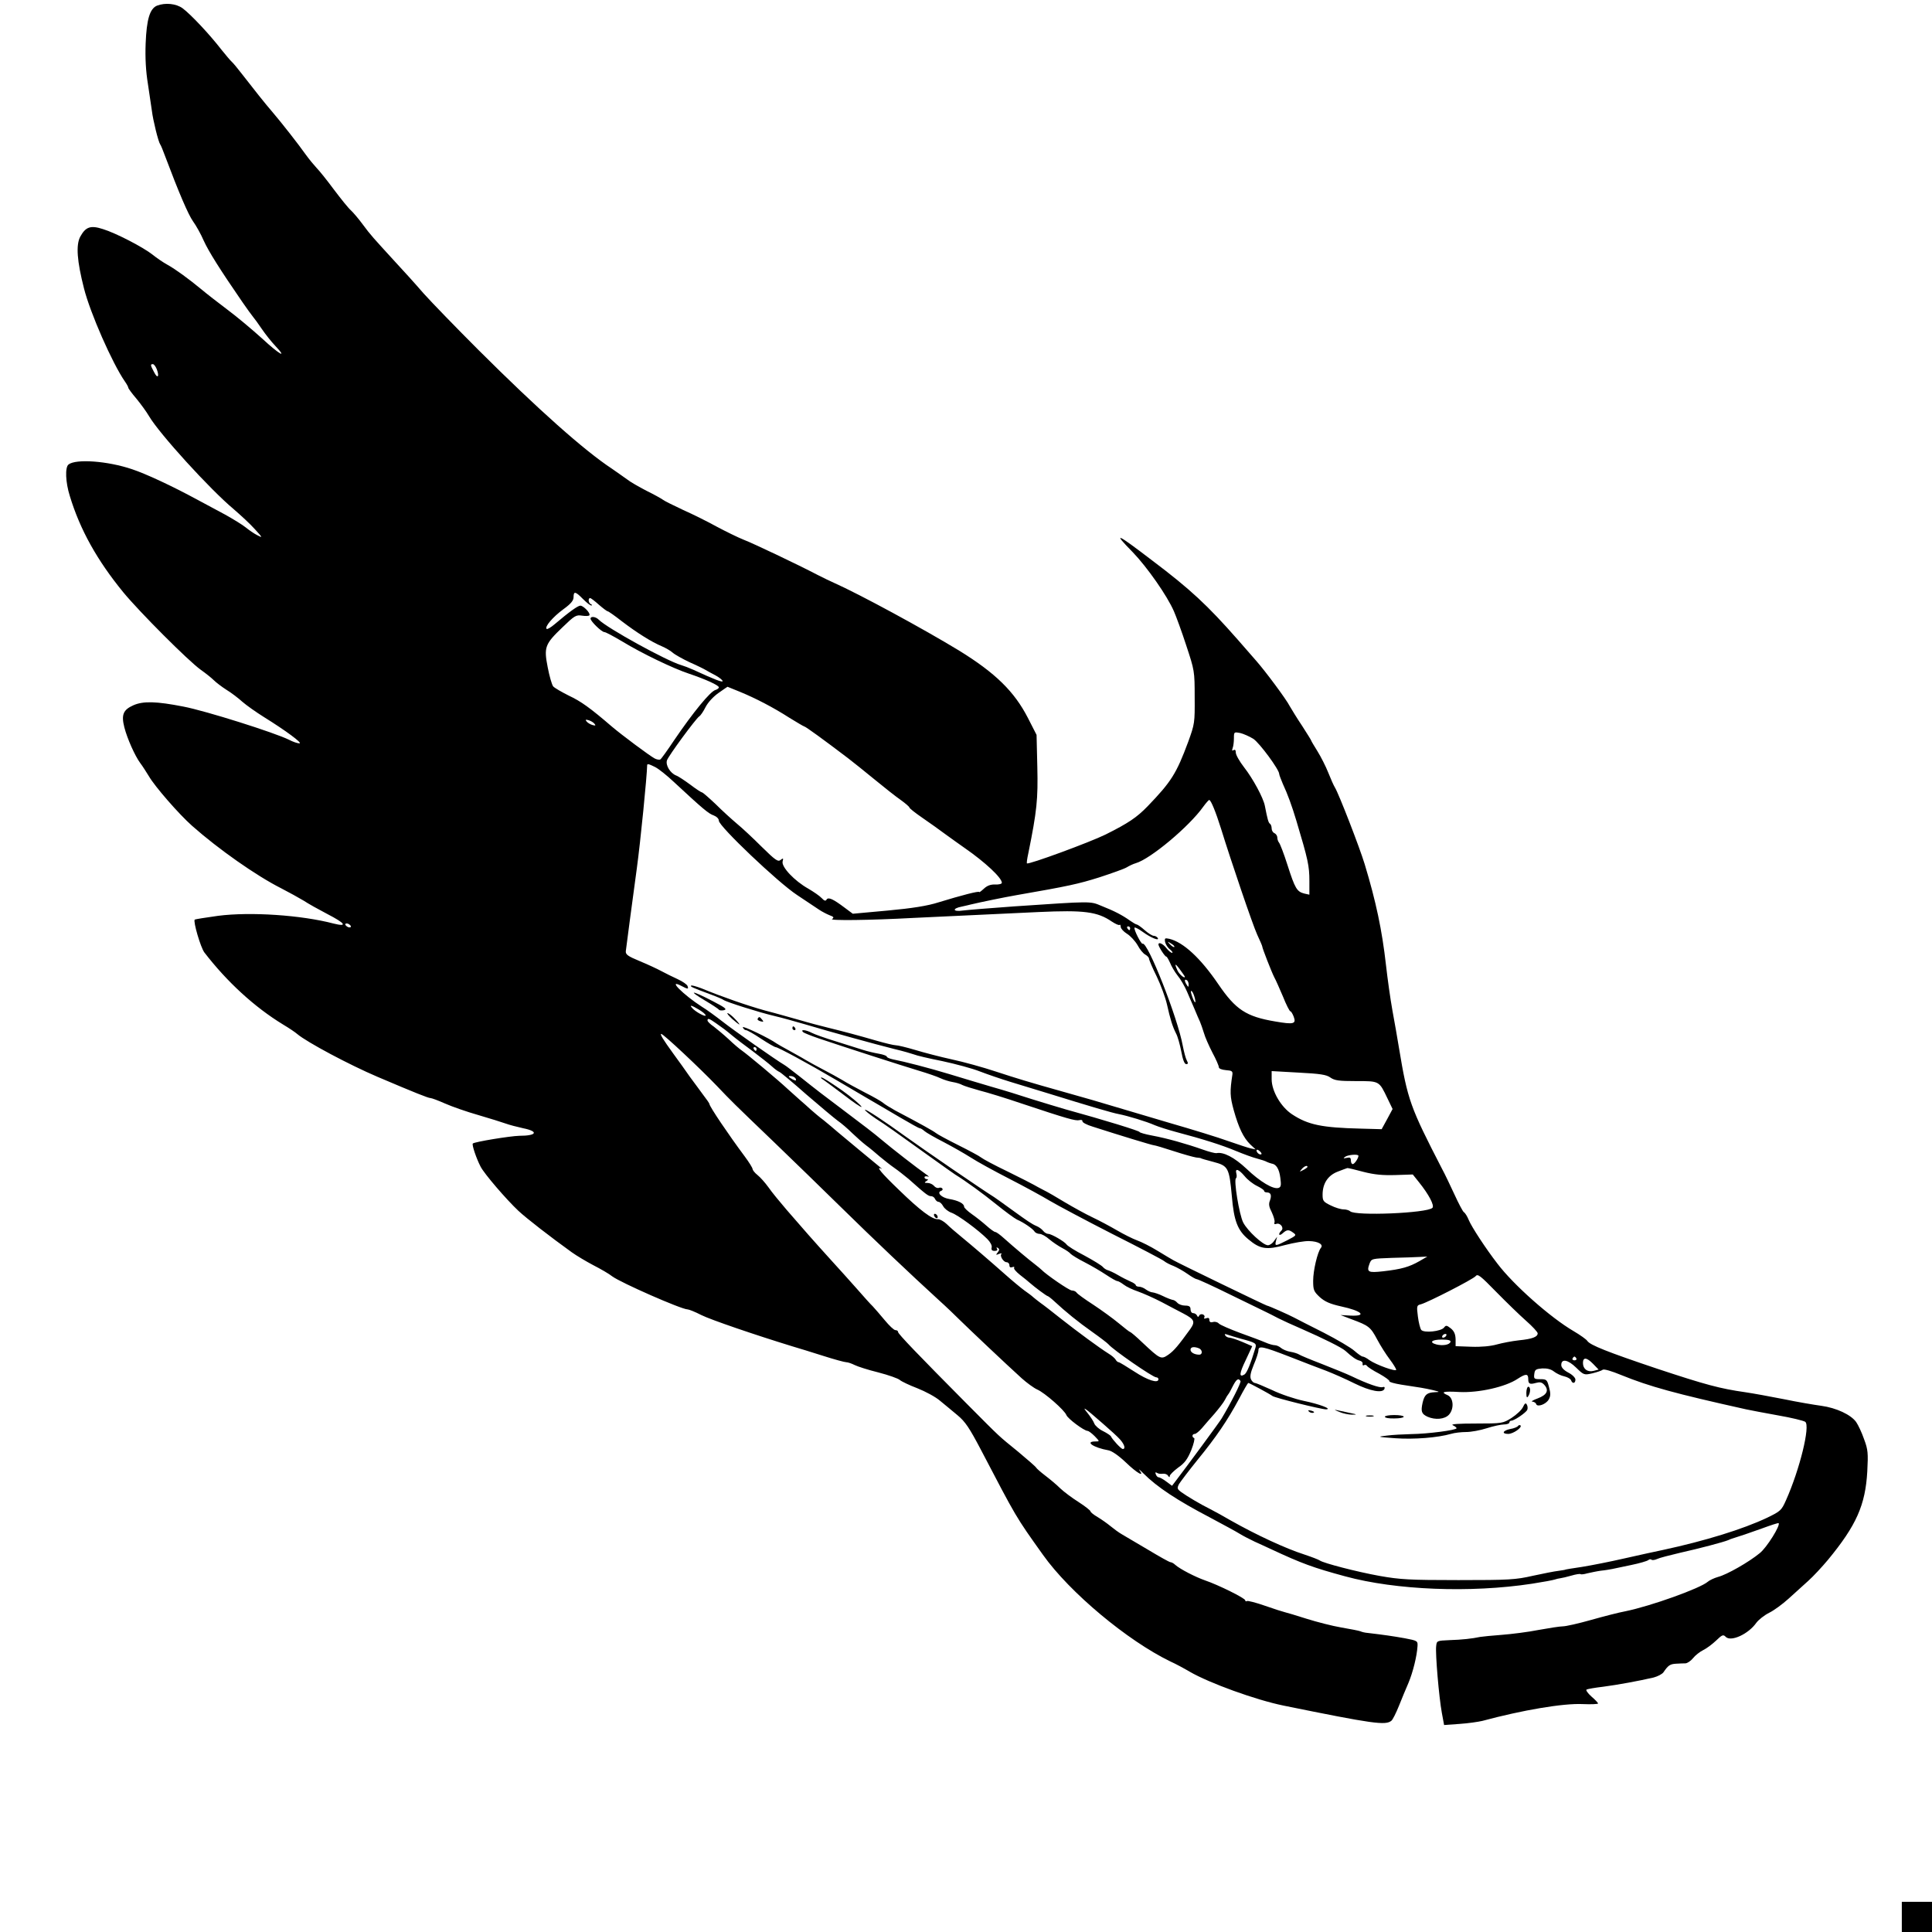 <?xml version="1.0" standalone="no"?>
<!DOCTYPE svg PUBLIC "-//W3C//DTD SVG 20010904//EN"
 "http://www.w3.org/TR/2001/REC-SVG-20010904/DTD/svg10.dtd">
<svg version="1.0" xmlns="http://www.w3.org/2000/svg"
 width="1024pt" height="1024pt" viewBox="0 0 1024 1024"
 preserveAspectRatio="xMidYMid meet">

<g transform="translate(0,1024) scale(0.1,-0.1)"
fill="#000000" stroke="none">
<path d="M832 10210 c-38 -16 -55 -73 -60 -200 -3 -77 1 -148 12 -215 8 -55
18 -119 21 -142 6 -50 34 -164 44 -178 4 -5 16 -35 27 -65 71 -189 122 -308
147 -343 16 -22 42 -68 57 -103 26 -57 85 -151 204 -324 25 -36 50 -71 57 -79
7 -8 28 -37 47 -65 19 -28 51 -68 70 -88 69 -73 24 -48 -69 38 -52 47 -134
116 -184 153 -49 37 -111 85 -137 107 -68 56 -136 106 -181 131 -22 12 -57 36
-78 53 -49 39 -195 115 -264 136 -65 21 -91 12 -120 -41 -23 -44 -17 -128 20
-273 33 -131 150 -397 217 -494 10 -14 18 -29 18 -33 0 -4 19 -30 43 -58 23
-28 53 -69 67 -93 54 -92 322 -387 450 -494 36 -31 86 -77 110 -104 43 -47 43
-48 14 -33 -18 9 -45 28 -61 41 -17 14 -66 44 -109 68 -43 23 -110 59 -149 80
-133 72 -270 136 -345 161 -130 44 -298 56 -337 25 -19 -15 -16 -94 7 -167 54
-178 144 -340 284 -511 86 -104 343 -362 410 -410 27 -19 58 -44 70 -56 11
-11 41 -34 66 -50 25 -15 63 -44 85 -64 22 -19 73 -55 113 -80 116 -72 208
-140 189 -140 -10 0 -34 8 -55 19 -74 37 -440 153 -560 176 -143 28 -213 30
-265 7 -54 -24 -65 -50 -48 -117 15 -59 56 -151 84 -189 13 -17 33 -49 46 -70
31 -54 159 -201 229 -263 140 -124 341 -265 472 -331 41 -21 95 -51 120 -66
24 -16 80 -47 124 -70 97 -50 110 -70 34 -51 -171 45 -441 63 -612 41 -65 -9
-121 -18 -124 -20 -9 -10 31 -147 51 -174 120 -156 266 -290 417 -382 32 -19
66 -42 76 -51 51 -43 276 -163 424 -226 202 -86 270 -113 282 -113 6 0 41 -13
77 -29 36 -16 116 -44 176 -61 61 -18 126 -38 145 -45 19 -7 61 -18 93 -25 84
-17 72 -40 -21 -40 -47 -1 -238 -32 -246 -41 -6 -6 19 -80 41 -122 19 -38 138
-176 201 -235 43 -40 168 -137 282 -219 25 -18 77 -49 115 -69 39 -20 84 -46
100 -59 46 -34 367 -175 399 -175 7 0 40 -13 73 -30 50 -25 284 -105 483 -166
30 -9 103 -31 162 -50 59 -19 115 -34 123 -34 9 0 29 -7 45 -15 16 -8 72 -26
125 -39 54 -14 105 -32 114 -40 9 -8 51 -28 93 -44 43 -17 97 -46 120 -66 24
-20 66 -54 93 -77 41 -34 63 -67 124 -183 190 -363 182 -351 329 -557 142
-200 448 -455 675 -565 29 -13 75 -38 102 -54 105 -61 351 -150 498 -180 477
-97 541 -106 572 -80 7 6 24 40 39 77 15 38 38 93 51 123 24 57 45 143 48 194
2 29 0 30 -68 43 -62 11 -110 18 -195 28 -14 1 -32 5 -40 9 -8 3 -54 12 -101
20 -47 8 -129 29 -183 46 -54 17 -106 33 -116 35 -9 2 -57 17 -105 34 -48 17
-92 28 -96 25 -5 -3 -9 -1 -9 4 0 11 -143 82 -214 106 -51 18 -131 59 -157 82
-8 8 -20 14 -25 14 -6 0 -59 30 -119 66 -61 36 -123 73 -139 82 -16 9 -43 29
-60 43 -17 14 -48 36 -68 48 -21 12 -38 26 -38 30 0 5 -28 27 -62 49 -35 22
-79 55 -98 73 -19 19 -55 49 -80 68 -25 19 -46 38 -48 42 -2 5 -45 42 -95 84
-110 90 -84 65 -275 257 -256 258 -362 368 -362 378 0 6 -6 10 -14 10 -8 0
-33 24 -57 53 -23 28 -52 61 -63 73 -12 11 -50 54 -86 95 -36 40 -96 108 -135
150 -38 42 -93 103 -121 135 -28 32 -80 92 -115 132 -35 41 -79 94 -96 119
-18 25 -44 54 -58 65 -14 11 -25 25 -26 31 0 7 -19 37 -42 68 -85 114 -187
265 -187 278 0 3 -15 25 -33 48 -17 24 -49 66 -70 95 -20 29 -60 85 -88 123
-55 76 -73 105 -64 105 11 0 206 -183 294 -275 80 -84 83 -87 305 -300 97 -93
257 -249 355 -345 170 -167 366 -353 516 -490 39 -35 91 -85 116 -110 48 -47
238 -227 324 -305 28 -25 65 -52 83 -60 39 -17 144 -109 154 -135 7 -19 93
-83 112 -84 6 0 23 -13 38 -28 27 -28 27 -28 4 -28 -59 0 -10 -33 69 -47 18
-3 54 -28 92 -64 59 -57 102 -81 72 -41 -7 9 3 1 22 -18 72 -72 178 -142 352
-233 67 -36 138 -74 157 -86 19 -12 55 -30 80 -42 25 -11 63 -29 85 -39 165
-77 225 -99 395 -145 268 -73 663 -89 990 -39 58 9 112 19 120 22 8 3 22 6 30
7 8 1 35 7 59 14 23 7 45 10 48 8 2 -3 19 -1 36 4 18 4 50 11 72 14 22 2 49 7
60 9 11 2 56 12 100 21 44 9 85 21 91 26 6 5 14 6 17 2 4 -3 17 -2 30 4 12 6
67 20 122 33 103 23 228 56 255 67 8 4 17 7 20 8 39 12 90 29 159 54 46 17 86
30 88 28 11 -11 -63 -130 -100 -159 -57 -47 -174 -114 -221 -126 -21 -6 -46
-18 -55 -26 -39 -34 -299 -128 -436 -156 -33 -6 -115 -27 -182 -46 -67 -19
-134 -34 -150 -34 -15 0 -73 -9 -128 -19 -55 -11 -143 -22 -195 -26 -52 -4
-104 -9 -115 -11 -42 -9 -96 -15 -162 -17 -67 -3 -68 -3 -71 -32 -5 -39 15
-272 30 -353 l12 -65 83 6 c45 3 99 11 120 16 212 57 428 94 532 89 45 -2 81
0 81 3 0 4 -16 21 -35 37 -19 17 -31 34 -26 37 5 3 45 10 88 15 77 10 191 31
268 49 22 6 45 18 52 28 25 37 35 43 66 45 18 1 40 2 51 2 10 1 28 13 40 28
11 14 35 33 53 42 17 8 48 31 68 50 33 32 39 34 52 20 28 -27 120 15 162 75
12 16 42 40 68 53 25 12 71 46 102 74 31 28 78 71 105 95 27 24 74 75 105 112
150 182 198 290 208 468 5 97 4 115 -17 171 -12 35 -31 75 -42 91 -28 39 -105
75 -185 86 -37 5 -126 20 -198 35 -71 14 -164 31 -205 37 -134 19 -211 40
-465 124 -265 89 -358 126 -372 148 -4 7 -37 31 -73 52 -123 72 -318 245 -403
357 -62 80 -137 195 -152 231 -8 20 -20 39 -26 42 -6 4 -28 46 -50 94 -22 47
-51 109 -66 136 -169 328 -182 363 -228 640 -8 50 -24 140 -35 200 -11 61 -26
169 -34 240 -21 186 -53 337 -113 535 -28 92 -137 372 -157 405 -7 11 -23 47
-36 80 -13 33 -39 84 -57 113 -18 29 -33 54 -33 56 0 3 -22 37 -48 78 -27 40
-56 88 -66 105 -18 36 -131 188 -180 243 -17 20 -60 69 -96 110 -160 182 -251
267 -454 420 -191 146 -211 154 -102 43 76 -79 182 -230 218 -313 11 -25 41
-106 65 -180 44 -133 45 -137 45 -275 1 -136 0 -142 -34 -236 -63 -170 -90
-212 -215 -342 -58 -60 -103 -90 -223 -150 -83 -41 -409 -161 -417 -153 -2 2
1 25 7 52 46 226 52 289 48 459 l-4 170 -46 90 c-72 140 -172 238 -365 357
-189 115 -528 299 -663 359 -19 8 -57 27 -85 41 -111 58 -343 168 -395 188
-30 12 -93 43 -140 68 -47 26 -127 66 -179 89 -51 24 -100 48 -107 54 -8 6
-47 28 -88 48 -40 21 -86 47 -102 60 -16 12 -53 37 -81 57 -146 96 -391 314
-707 629 -116 116 -247 251 -291 300 -43 50 -112 126 -153 170 -116 127 -126
137 -169 195 -22 30 -51 64 -63 75 -13 11 -53 61 -90 110 -37 50 -78 101 -92
115 -13 14 -39 45 -57 70 -38 54 -129 170 -176 225 -39 45 -100 122 -162 202
-23 30 -48 60 -55 66 -8 7 -31 35 -53 62 -65 84 -164 189 -207 221 -34 25 -92
31 -136 14z m-1 -1927 c15 -40 4 -52 -14 -16 -20 37 -21 43 -7 43 6 0 15 -12
21 -27z m2259 -1218 c19 -19 39 -35 44 -34 6 0 5 3 -1 6 -14 5 -18 33 -5 33 4
0 25 -16 46 -35 22 -19 43 -35 47 -35 4 0 38 -24 75 -53 80 -61 158 -110 211
-132 21 -9 47 -24 58 -34 11 -10 52 -33 90 -51 39 -17 77 -36 85 -41 8 -5 32
-18 53 -29 20 -11 37 -25 37 -30 0 -8 -42 8 -155 60 -22 10 -51 21 -65 25 -76
22 -393 196 -437 241 -16 16 -43 19 -43 5 0 -14 59 -71 73 -71 7 0 50 -23 97
-51 102 -62 266 -141 350 -169 89 -30 160 -62 160 -73 0 -5 -8 -11 -18 -14
-27 -7 -118 -118 -218 -265 -36 -54 -69 -100 -74 -103 -5 -3 -19 -1 -30 5 -28
15 -174 124 -227 169 -115 99 -164 134 -228 164 -38 19 -76 41 -83 49 -7 9
-20 54 -29 101 -21 107 -15 123 78 212 64 62 72 67 104 62 19 -3 37 -2 39 2 7
11 -32 51 -48 51 -13 0 -58 -32 -137 -99 -20 -17 -39 -28 -42 -24 -11 11 33
63 89 104 40 29 54 46 54 64 0 33 10 31 50 -10z m830 -491 c83 -34 178 -83
265 -139 39 -24 73 -44 77 -45 7 0 107 -73 232 -168 26 -20 90 -71 141 -113
51 -42 113 -91 139 -109 25 -18 46 -36 46 -40 0 -4 30 -28 68 -54 37 -25 92
-65 122 -87 30 -22 78 -56 105 -75 105 -73 195 -156 195 -183 0 -6 -16 -10
-35 -9 -24 1 -43 -6 -60 -22 -14 -13 -25 -21 -25 -18 0 7 -93 -17 -217 -55
-56 -18 -137 -31 -267 -43 l-186 -17 -43 32 c-61 46 -87 58 -96 43 -5 -9 -12
-7 -26 8 -10 11 -42 33 -71 50 -73 41 -143 115 -136 144 5 18 3 19 -11 8 -13
-11 -27 -2 -100 70 -46 46 -105 101 -132 123 -26 22 -77 68 -112 103 -36 34
-68 62 -72 62 -4 0 -32 18 -62 41 -30 22 -64 45 -76 49 -31 13 -56 54 -48 80
8 24 153 221 171 233 7 4 22 26 34 50 13 25 41 55 68 74 26 18 47 33 48 33 0
0 29 -12 64 -26z m-770 -169 c9 -11 7 -12 -9 -8 -11 3 -25 11 -31 18 -9 11 -7
12 9 8 11 -3 25 -11 31 -18z m3493 -81 c33 -22 137 -163 137 -186 0 -5 9 -28
19 -52 26 -56 48 -116 72 -196 62 -207 69 -239 69 -320 l0 -72 -27 6 c-39 10
-49 26 -89 151 -19 60 -40 114 -45 119 -5 6 -9 18 -9 27 0 9 -7 19 -15 23 -8
3 -15 14 -15 25 0 11 -4 22 -9 25 -8 5 -13 23 -27 95 -8 42 -63 144 -110 204
-24 31 -44 66 -44 78 0 13 -4 18 -12 13 -8 -5 -9 -2 -5 10 4 10 7 33 7 53 0
34 1 34 33 28 17 -4 49 -18 70 -31z m-3170 -150 c18 -9 62 -44 98 -78 155
-144 185 -169 212 -178 15 -6 27 -17 27 -28 0 -29 314 -328 415 -394 50 -33
102 -68 117 -78 15 -10 40 -23 55 -29 22 -8 25 -12 13 -20 -15 -9 194 -7 435
6 102 5 406 19 660 31 240 11 311 2 387 -50 20 -13 39 -22 42 -18 3 3 6 -2 6
-11 0 -8 15 -25 33 -36 18 -11 43 -38 56 -60 12 -23 31 -46 42 -51 10 -6 19
-15 19 -21 0 -6 18 -49 41 -95 22 -46 46 -112 54 -147 18 -80 29 -116 48 -154
9 -16 21 -60 28 -96 8 -44 17 -67 26 -67 11 0 11 5 3 20 -6 11 -15 46 -21 77
-27 149 -187 555 -213 541 -7 -4 -47 74 -43 85 1 4 20 -5 42 -21 44 -32 92
-52 81 -33 -4 6 -14 11 -21 11 -8 0 -30 14 -48 30 -19 17 -38 30 -42 30 -4 0
-21 10 -38 22 -38 27 -79 49 -150 77 -60 25 -47 25 -462 -3 -126 -9 -249 -19
-272 -22 -54 -8 -58 11 -5 21 20 5 42 9 47 11 50 12 176 38 245 50 271 47 326
59 437 94 67 22 132 45 145 53 13 8 34 18 48 22 77 22 283 194 358 300 14 19
28 35 31 35 9 0 35 -64 62 -150 55 -178 168 -510 192 -563 15 -32 27 -60 27
-63 0 -9 50 -137 64 -164 8 -14 28 -60 46 -102 17 -43 35 -78 39 -78 4 0 12
-13 18 -29 14 -38 0 -42 -98 -25 -155 26 -210 63 -302 198 -94 138 -185 222
-259 240 -24 5 -26 4 -23 -16 3 -13 14 -31 26 -40 12 -10 17 -18 11 -18 -6 0
-19 11 -30 25 -18 23 -42 34 -42 19 0 -11 34 -64 41 -64 4 0 12 -15 20 -32 7
-18 25 -49 40 -68 16 -19 38 -57 50 -85 12 -27 30 -70 41 -95 10 -25 23 -54
28 -65 5 -11 14 -38 21 -60 6 -22 27 -69 45 -104 19 -35 34 -70 34 -77 0 -8
15 -14 38 -16 31 -2 36 -6 34 -23 -14 -91 -13 -116 7 -189 26 -93 51 -146 88
-182 l28 -26 -25 5 c-14 3 -68 21 -120 39 -52 19 -192 62 -310 96 -118 35
-244 72 -280 83 -62 19 -192 57 -290 84 -178 50 -240 69 -350 105 -69 23 -174
52 -235 65 -60 13 -148 36 -194 50 -47 14 -93 25 -104 25 -10 0 -56 11 -101
24 -93 27 -175 49 -261 70 -33 8 -98 25 -145 39 -47 13 -130 37 -185 51 -94
26 -229 73 -338 118 -27 10 -51 17 -54 14 -6 -5 5 -10 107 -48 30 -11 60 -24
65 -28 15 -11 189 -66 270 -85 39 -9 113 -30 165 -45 134 -40 370 -105 470
-130 47 -11 94 -25 105 -29 11 -5 78 -21 149 -35 70 -15 160 -39 200 -55 39
-15 112 -40 161 -55 50 -15 140 -43 200 -61 223 -69 341 -104 375 -110 46 -9
146 -39 191 -59 19 -8 69 -24 110 -35 147 -39 245 -70 319 -101 41 -17 93 -36
114 -41 22 -6 44 -13 50 -17 6 -3 17 -7 25 -9 25 -3 41 -28 47 -76 5 -38 4
-48 -9 -53 -27 -10 -98 32 -170 101 -65 61 -123 91 -160 83 -6 -1 -39 7 -72
19 -88 31 -191 60 -267 74 -38 7 -68 16 -68 19 0 6 -185 63 -395 121 -38 11
-117 35 -175 53 -58 19 -154 49 -215 66 -60 18 -159 47 -220 66 -112 34 -244
68 -302 79 -18 4 -33 10 -33 15 0 4 -19 11 -42 15 -24 4 -61 13 -83 20 -22 7
-86 27 -143 45 -56 17 -115 38 -130 46 -31 16 -61 19 -46 4 5 -5 43 -20 84
-34 127 -43 440 -144 530 -171 47 -14 99 -32 115 -40 17 -8 46 -17 64 -20 19
-3 42 -10 52 -16 10 -5 51 -18 91 -29 40 -10 141 -41 223 -69 243 -81 286 -93
306 -88 10 3 17 0 16 -6 -1 -6 23 -19 53 -28 146 -47 317 -99 325 -99 6 0 53
-14 105 -31 52 -17 106 -32 120 -34 14 -1 25 -3 25 -4 0 -1 29 -10 65 -19 80
-21 85 -30 99 -182 11 -132 31 -182 88 -229 62 -52 96 -57 194 -30 46 12 104
22 127 21 49 -1 78 -18 63 -36 -18 -22 -41 -120 -41 -174 0 -49 3 -57 35 -87
27 -24 54 -36 112 -49 112 -24 141 -53 51 -49 l-53 3 60 -23 c89 -33 99 -40
134 -106 18 -34 48 -81 67 -106 19 -25 34 -50 34 -55 0 -12 -106 26 -142 51
-14 11 -30 19 -36 19 -5 0 -25 14 -43 30 -19 17 -92 60 -164 97 -71 36 -141
71 -155 79 -28 15 -138 64 -145 64 -5 0 -474 227 -495 240 -8 4 -46 27 -84 50
-37 23 -87 48 -110 56 -22 8 -70 32 -106 53 -36 21 -94 52 -130 69 -36 17
-101 53 -145 79 -44 27 -96 57 -115 66 -19 10 -42 22 -50 27 -8 5 -71 37 -140
71 -69 33 -132 67 -140 74 -8 7 -62 36 -120 65 -58 29 -112 58 -120 65 -14 11
-78 47 -215 119 -27 15 -56 33 -65 41 -8 7 -51 32 -95 54 -44 23 -98 52 -120
66 -22 13 -67 38 -100 55 -33 17 -76 41 -95 52 -19 12 -60 34 -90 51 -30 16
-59 33 -65 37 -37 27 -183 97 -178 85 3 -8 10 -15 17 -15 6 0 42 -20 79 -45
38 -25 73 -45 78 -45 12 0 173 -87 314 -170 44 -26 118 -69 165 -97 47 -27
128 -75 181 -106 53 -31 99 -57 104 -57 5 0 16 -7 25 -15 9 -8 54 -34 101 -58
46 -24 111 -61 144 -82 32 -21 125 -72 205 -113 80 -41 177 -94 215 -117 39
-23 187 -102 330 -175 143 -72 267 -137 275 -144 8 -7 31 -19 50 -26 19 -8 53
-27 74 -42 21 -15 44 -28 49 -28 6 0 85 -36 176 -81 91 -44 177 -86 191 -93
14 -7 43 -21 65 -33 22 -11 78 -37 125 -57 114 -50 211 -98 231 -116 36 -33
58 -48 76 -52 10 -2 17 -10 15 -17 -1 -7 2 -10 7 -7 5 4 12 2 16 -3 3 -6 32
-25 65 -42 32 -18 57 -36 54 -40 -2 -4 26 -12 63 -18 101 -15 124 -19 168 -29
37 -9 38 -10 10 -11 -42 -2 -55 -13 -65 -56 -10 -46 -6 -59 26 -74 41 -18 91
-14 114 11 28 31 24 89 -7 103 -40 17 -25 22 62 17 103 -5 245 27 309 70 43
28 56 28 56 -1 0 -26 8 -30 40 -21 22 6 32 4 45 -10 26 -29 15 -53 -35 -72
-25 -9 -37 -17 -28 -17 9 -1 18 -6 20 -13 6 -18 53 -1 67 25 10 18 10 33 1 65
-10 39 -13 42 -46 42 -33 0 -35 2 -32 27 3 24 8 27 42 30 26 1 47 -4 63 -17
13 -10 38 -22 54 -25 17 -4 33 -13 36 -21 7 -20 23 -17 23 4 0 9 -16 26 -38
37 -24 13 -37 27 -37 40 0 35 35 29 79 -14 40 -39 42 -40 86 -30 24 6 49 14
55 19 6 5 47 -7 100 -29 148 -60 282 -97 660 -181 22 -5 98 -19 169 -32 70
-12 135 -28 144 -34 28 -20 -29 -253 -102 -416 -24 -54 -29 -58 -101 -93 -127
-60 -327 -122 -550 -170 -38 -8 -131 -28 -205 -45 -74 -17 -175 -37 -225 -45
-49 -7 -90 -14 -90 -15 0 -1 -16 -3 -35 -6 -19 -2 -80 -14 -135 -26 -92 -21
-125 -23 -395 -23 -261 0 -309 3 -417 22 -122 22 -299 68 -318 82 -5 4 -41 18
-80 31 -103 33 -257 105 -390 180 -38 22 -88 50 -110 61 -51 25 -125 69 -155
91 -21 16 -22 20 -11 42 8 13 52 71 98 128 98 120 159 209 221 325 24 46 46
83 48 83 6 0 115 -59 128 -69 12 -10 259 -71 284 -71 36 1 -35 28 -118 45 -47
10 -122 35 -167 57 -46 21 -87 38 -92 38 -6 0 -15 8 -20 18 -7 14 -4 34 14 78
14 32 25 67 25 77 0 26 23 21 165 -34 72 -28 159 -62 195 -75 36 -14 102 -43
148 -66 85 -42 151 -54 160 -29 3 8 -1 12 -9 9 -15 -6 -83 18 -164 57 -27 13
-99 42 -160 66 -60 23 -115 46 -120 50 -6 4 -26 11 -45 14 -19 3 -42 13 -51
21 -8 7 -23 14 -32 14 -9 0 -31 6 -49 14 -18 8 -79 31 -135 51 -56 21 -107 43
-113 50 -6 7 -20 11 -30 8 -14 -4 -20 0 -20 11 0 10 -5 13 -17 9 -10 -4 -14
-2 -10 4 4 6 0 13 -7 16 -8 3 -17 1 -20 -6 -5 -9 -7 -9 -12 1 -3 6 -12 12 -20
12 -8 0 -14 9 -14 20 0 15 -7 20 -29 20 -16 0 -34 7 -41 15 -7 8 -18 15 -24
15 -6 1 -29 9 -51 20 -22 11 -47 19 -56 20 -8 0 -24 7 -35 15 -10 8 -27 15
-36 15 -10 0 -18 4 -18 8 0 4 -12 13 -27 19 -16 7 -46 22 -68 35 -22 13 -47
24 -55 26 -7 2 -18 9 -24 16 -6 8 -50 35 -98 61 -49 25 -91 52 -95 59 -10 15
-80 56 -97 56 -8 0 -20 7 -27 16 -7 9 -22 20 -34 25 -28 12 -48 26 -135 89
-41 30 -82 59 -91 65 -60 37 -375 253 -469 321 -116 84 -211 146 -215 142 -3
-3 23 -24 57 -47 62 -40 85 -57 300 -211 57 -41 111 -79 120 -85 61 -38 145
-99 218 -158 47 -38 96 -74 110 -81 37 -16 84 -49 93 -63 4 -7 17 -13 27 -13
11 0 34 -13 52 -29 18 -15 49 -36 68 -46 19 -10 40 -24 45 -31 6 -6 39 -27 75
-45 35 -18 86 -48 113 -66 27 -18 53 -33 59 -33 5 0 21 -9 34 -19 14 -11 48
-27 75 -36 28 -10 85 -35 127 -57 42 -23 94 -49 114 -60 59 -31 64 -43 37 -82
-63 -87 -86 -115 -116 -136 -39 -27 -43 -25 -138 64 -32 31 -62 56 -65 56 -3
0 -30 21 -60 46 -30 25 -92 70 -136 99 -45 29 -85 58 -88 64 -4 6 -15 11 -25
11 -14 0 -136 84 -161 110 -3 3 -18 16 -35 29 -33 25 -108 88 -164 138 -20 18
-40 33 -46 33 -5 0 -26 15 -46 33 -19 17 -54 45 -77 61 -23 16 -42 34 -42 40
0 17 -31 33 -79 41 -41 7 -68 34 -43 43 7 2 10 8 7 12 -3 5 -12 7 -19 4 -7 -3
-19 2 -26 11 -7 8 -22 15 -34 15 -17 0 -18 2 -6 10 10 6 11 10 3 10 -7 0 -13
4 -13 10 0 5 8 7 18 4 9 -4 5 2 -10 12 -46 32 -180 136 -238 185 -30 26 -107
85 -170 132 -140 105 -176 133 -260 200 -36 28 -73 57 -82 62 -46 27 -271 185
-328 230 -36 28 -85 64 -110 79 -98 63 -185 150 -110 111 36 -19 41 -19 34 -1
-3 8 -26 24 -52 36 -26 12 -65 31 -87 43 -22 12 -74 36 -115 53 -63 26 -75 35
-73 53 5 43 33 251 58 436 20 146 54 491 55 548 0 10 7 9 43 -9z m-1613 -845
c0 -4 -7 -6 -15 -3 -8 4 -15 10 -15 15 0 4 7 6 15 3 8 -4 15 -10 15 -15z
m4130 -9 c0 -5 -2 -10 -4 -10 -3 0 -8 5 -11 10 -3 6 -1 10 4 10 6 0 11 -4 11
-10z m234 -99 c-2 -3 -12 3 -22 13 -16 17 -16 18 5 5 12 -7 20 -15 17 -18z
m56 -158 c0 -12 -30 13 -39 33 -18 39 -13 41 14 4 14 -19 25 -35 25 -37z m20
-41 c0 -15 -2 -15 -10 -2 -13 20 -13 33 0 25 6 -3 10 -14 10 -23z m34 -77 c7
-34 -7 -15 -19 25 -5 16 -4 22 3 15 5 -5 12 -23 16 -40z m-2630 -56 c20 -12
36 -25 36 -31 0 -10 -56 20 -72 40 -15 17 -4 15 36 -9z m89 -71 c44 -31 47
-33 87 -66 19 -16 69 -54 110 -84 41 -31 87 -67 101 -80 15 -14 33 -27 41 -30
7 -3 72 -57 143 -120 72 -62 146 -124 165 -138 19 -13 54 -43 77 -66 24 -23
57 -52 74 -65 18 -13 50 -40 73 -60 23 -19 57 -46 76 -59 19 -13 53 -40 76
-59 91 -81 104 -91 119 -91 9 0 18 -7 21 -15 4 -8 12 -15 18 -15 7 0 18 -10
25 -23 7 -13 27 -29 45 -35 35 -13 141 -91 189 -139 16 -16 26 -35 23 -45 -3
-13 2 -18 16 -18 12 0 17 4 12 12 -4 7 -3 8 5 4 9 -6 9 -11 -1 -24 -11 -14
-10 -15 7 -8 11 4 16 4 13 0 -11 -10 11 -44 27 -44 8 0 15 -7 15 -16 0 -10 5
-14 16 -10 8 3 12 2 9 -4 -3 -5 11 -21 31 -37 20 -15 44 -35 53 -43 25 -22 89
-70 95 -70 2 0 18 -12 34 -27 59 -55 128 -111 202 -163 41 -29 80 -59 85 -65
24 -29 235 -175 253 -175 6 0 12 -4 12 -10 0 -24 -57 -6 -127 40 -42 27 -79
50 -84 50 -4 0 -12 6 -16 14 -4 7 -21 22 -38 32 -48 30 -162 114 -251 184 -45
36 -94 74 -110 85 -15 11 -32 25 -38 30 -6 6 -27 22 -46 35 -19 14 -65 52
-102 85 -87 77 -171 149 -233 200 -27 22 -62 52 -77 67 -16 15 -36 26 -46 26
-30 -3 -97 48 -206 154 -97 93 -127 130 -93 113 6 -4 -1 3 -16 15 -27 22 -149
123 -217 180 -19 17 -53 45 -75 63 -23 17 -53 43 -69 57 -15 14 -40 36 -54 48
-15 13 -45 40 -67 60 -51 48 -213 183 -243 204 -12 8 -44 35 -70 60 -26 24
-62 54 -79 67 -18 12 -33 27 -33 32 0 14 9 11 43 -13z m217 -138 c0 -5 -2 -10
-4 -10 -3 0 -8 5 -11 10 -3 6 -1 10 4 10 6 0 11 -4 11 -10z m3041 -151 c23
-16 45 -19 136 -19 125 0 122 2 167 -92 l27 -56 -29 -54 -29 -53 -109 3 c-208
5 -281 20 -366 76 -59 39 -108 123 -108 186 l0 43 142 -8 c116 -6 148 -11 169
-26z m-2833 -8 c3 -10 0 -10 -17 -2 -25 14 -27 20 -4 17 9 -2 19 -8 21 -15z
m2468 -398 c-7 -7 -26 7 -26 19 0 6 6 6 15 -2 9 -7 13 -15 11 -17z m514 -9 c0
-13 -21 -44 -30 -44 -6 0 -10 9 -10 19 0 15 -5 18 -22 14 -19 -4 -20 -3 -8 6
16 11 70 15 70 5z m-270 -59 c0 -2 -10 -10 -22 -16 -21 -11 -22 -11 -9 4 13
16 31 23 31 12z m296 -26 c59 -15 102 -19 171 -17 l91 3 32 -40 c54 -67 84
-125 72 -137 -28 -28 -410 -44 -436 -18 -5 5 -21 10 -35 10 -14 0 -44 9 -68
21 -39 19 -43 24 -43 57 0 59 28 102 80 122 25 10 48 18 51 19 3 1 41 -8 85
-20z m-629 -23 c15 -19 45 -42 66 -52 20 -10 37 -21 37 -26 0 -4 6 -8 14 -8
22 0 27 -15 17 -43 -8 -19 -5 -34 10 -63 10 -22 17 -45 14 -53 -3 -8 0 -11 9
-8 21 8 43 -20 28 -35 -20 -20 -13 -32 6 -15 23 21 33 21 57 3 18 -13 15 -15
-33 -40 -63 -32 -66 -32 -59 -3 l6 22 -16 -22 c-8 -13 -23 -23 -33 -23 -25 0
-108 76 -131 121 -21 42 -51 226 -38 234 4 3 5 14 2 25 -8 30 12 24 44 -14z
m925 -451 c-53 -30 -94 -42 -190 -53 -81 -9 -90 -5 -73 41 10 26 12 26 118 30
59 1 126 4 148 5 l40 2 -43 -25z m566 -315 c34 -30 62 -60 62 -67 0 -19 -29
-30 -100 -37 -36 -4 -88 -14 -117 -22 -32 -9 -82 -14 -135 -12 l-83 3 0 37
c-1 26 -7 42 -25 57 -22 17 -26 18 -36 5 -16 -21 -106 -30 -121 -13 -6 8 -14
40 -18 72 -7 55 -6 59 16 64 39 11 275 132 290 149 11 14 24 4 109 -83 53 -54
124 -123 158 -153z m-1513 -95 c80 -21 86 -25 79 -49 -26 -86 -45 -132 -58
-141 -30 -18 -28 5 7 77 l34 73 -51 22 c-28 12 -59 22 -68 23 -9 0 -20 5 -24
12 -5 8 -2 9 12 4 10 -4 42 -13 69 -21z m1090 15 c-3 -5 -11 -10 -16 -10 -6 0
-7 5 -4 10 3 6 11 10 16 10 6 0 7 -4 4 -10z m23 -32 c-5 -16 -41 -22 -74 -14
-42 11 -26 26 27 26 36 0 49 -4 47 -12z m-1334 -34 c20 -8 21 -34 2 -34 -25 0
-46 12 -46 26 0 15 18 18 44 8z m2001 -54 c3 -5 -1 -10 -10 -10 -9 0 -13 5
-10 10 3 6 8 10 10 10 2 0 7 -4 10 -10z m89 -29 l29 -30 -27 -7 c-32 -8 -56
10 -56 42 0 32 20 30 54 -5z m-1869 -91 c4 -7 -48 -111 -100 -198 -13 -22
-191 -263 -247 -336 l-16 -21 -31 23 c-16 12 -34 22 -40 22 -5 0 -12 7 -15 16
-4 10 -2 13 7 7 6 -4 20 -6 31 -4 10 1 23 -3 27 -11 6 -9 9 -9 9 -1 0 6 20 26
44 44 35 24 50 45 70 93 13 33 20 63 15 64 -13 5 -11 22 4 22 6 0 23 14 37 30
14 17 44 51 67 77 23 27 48 59 55 73 7 14 15 27 18 30 3 3 14 22 24 43 19 37
30 45 41 27z m-730 -225 c38 -33 80 -71 92 -85 23 -26 30 -50 14 -50 -9 0 -55
50 -63 67 -1 4 -20 17 -42 28 -21 10 -42 29 -46 40 -4 12 -21 37 -36 56 -34
41 -16 29 81 -56z"/>
<path d="M3735 4938 c39 -23 72 -45 75 -49 3 -5 16 -6 28 -3 17 5 5 14 -65 50
-108 56 -130 57 -38 2z"/>
<path d="M3880 4840 c18 -16 36 -30 39 -30 2 0 -8 14 -24 30 -16 17 -33 30
-39 30 -5 0 6 -13 24 -30z"/>
<path d="M4016 4841 c-3 -5 3 -11 15 -14 16 -4 18 -3 8 9 -13 16 -16 17 -23 5z"/>
<path d="M4200 4790 c0 -5 5 -10 11 -10 5 0 7 5 4 10 -3 6 -8 10 -11 10 -2 0
-4 -4 -4 -10z"/>
<path d="M4364 4517 c10 -7 59 -43 108 -80 49 -38 92 -67 94 -64 4 4 -58 56
-102 87 -65 45 -104 70 -111 69 -5 0 0 -6 11 -12z"/>
<path d="M8090 2858 c0 -25 3 -29 10 -18 13 20 13 50 0 50 -5 0 -10 -15 -10
-32z"/>
<path d="M8072 2782 c-7 -15 -34 -40 -60 -57 -46 -29 -49 -30 -190 -30 -93 0
-135 -3 -122 -9 11 -5 20 -12 20 -16 0 -10 -153 -30 -240 -31 -41 -1 -100 -4
-130 -8 -53 -6 -51 -7 46 -14 99 -7 224 3 294 23 19 6 56 10 81 10 26 0 75 9
109 20 34 11 76 20 91 20 16 0 29 5 29 10 0 6 5 10 10 10 16 0 79 43 85 58 3
8 2 20 -3 28 -5 10 -11 6 -20 -14z"/>
<path d="M6938 2758 c5 -5 16 -8 23 -6 8 3 3 7 -10 11 -17 4 -21 3 -13 -5z"/>
<path d="M7100 2756 c19 -8 49 -14 65 -14 29 0 29 1 -5 8 -19 4 -48 10 -65 14
-27 6 -27 5 5 -8z"/>
<path d="M7243 2733 c9 -2 25 -2 35 0 9 3 1 5 -18 5 -19 0 -27 -2 -17 -5z"/>
<path d="M7340 2731 c0 -6 23 -10 50 -9 28 0 50 4 50 9 0 5 -22 9 -50 9 -27 0
-50 -4 -50 -9z"/>
<path d="M8046 2682 c-3 -5 -22 -13 -41 -16 -40 -8 -48 -26 -11 -26 26 0 75
34 65 45 -4 3 -10 2 -13 -3z"/>
<path d="M4950 3801 c0 -5 5 -13 10 -16 6 -3 10 -2 10 4 0 5 -4 13 -10 16 -5
3 -10 2 -10 -4z"/>
<path d="M10080 80 l0 -80 80 0 80 0 0 80 0 80 -80 0 -80 0 0 -80z"/>
</g>
</svg>
